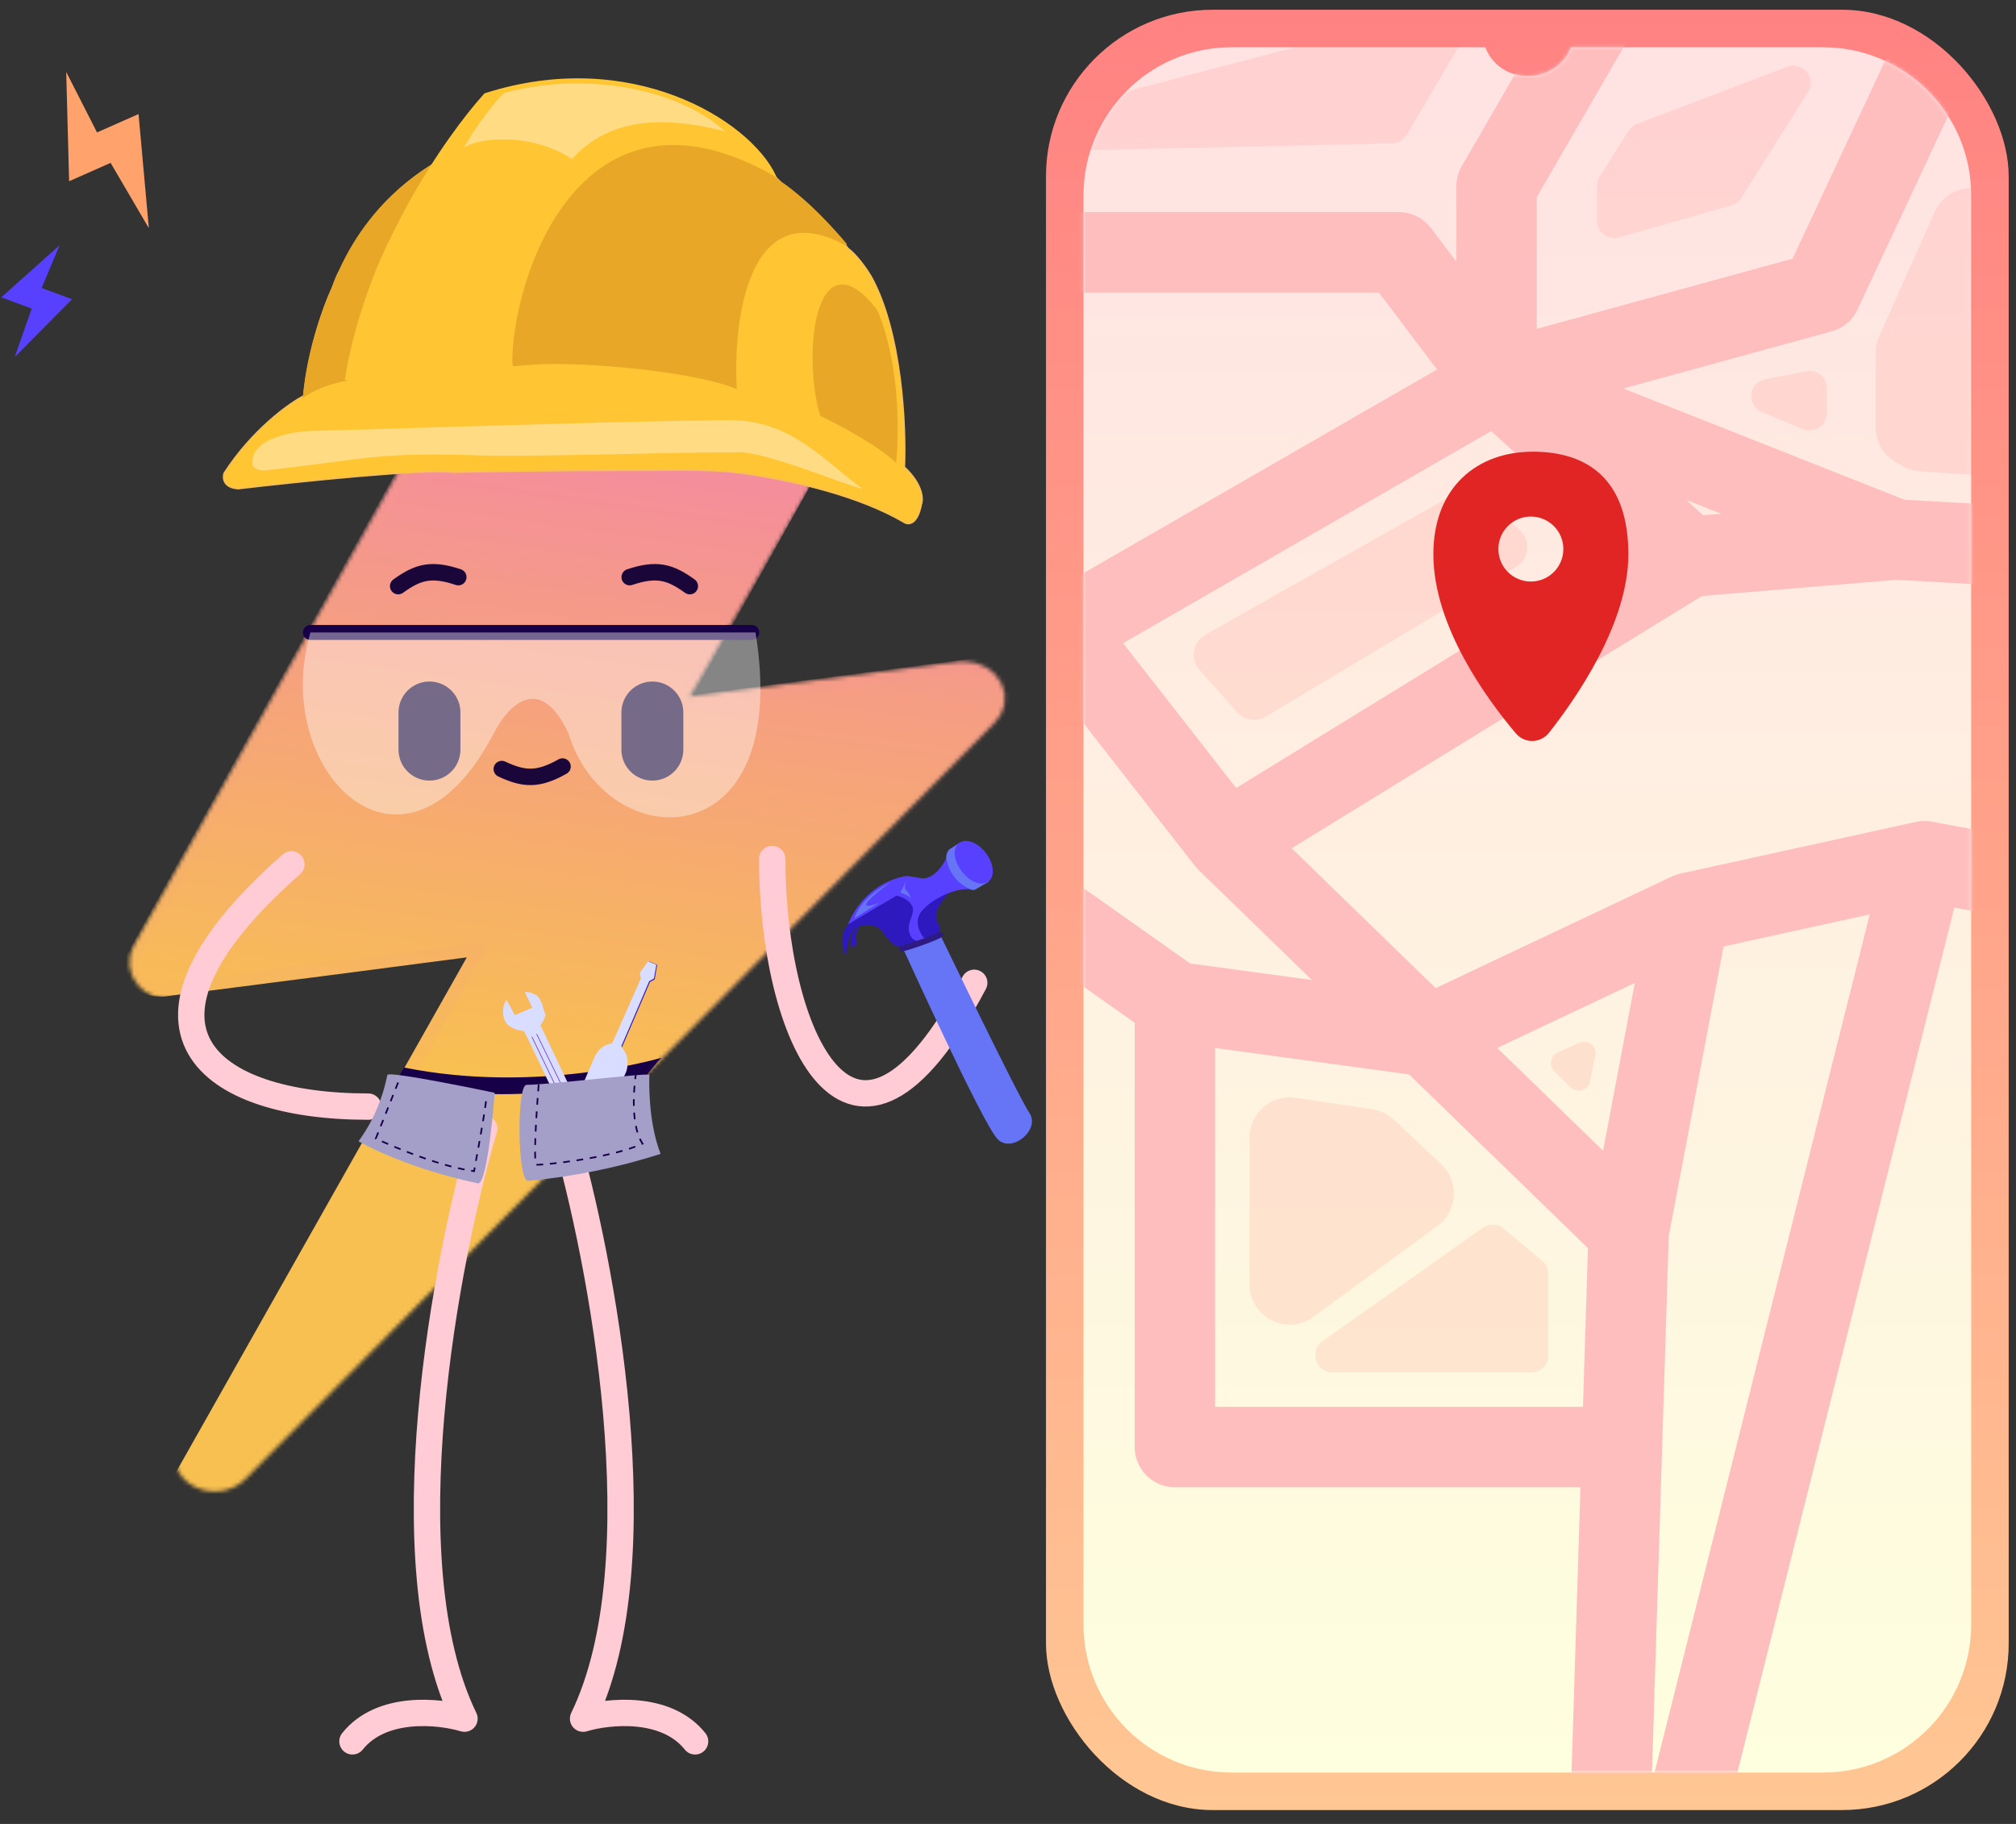 <svg width="504" height="456" viewBox="0 0 504 456" fill="none" xmlns="http://www.w3.org/2000/svg">
    <rect x="0" y="0" width="504" height="456" fill="#333333" stroke="none"/>
    <g clip-path="url(#clip0_2691_119)">
        <rect x="261.496" y="2.434" width="240.678" height="450.1" rx="41.672" fill="url(#paint0_linear_2691_119)" />
        <path
            d="M270.873 48.853C270.873 28.395 287.457 11.811 307.915 11.811L371.314 11.811V11.811C375.075 21.471 388.792 21.376 392.786 11.811V11.811L455.755 11.811C476.213 11.811 492.797 28.395 492.797 48.853L492.797 406.115C492.797 426.573 476.212 443.157 455.755 443.157L307.915 443.157C287.457 443.157 270.873 426.573 270.873 406.115L270.873 48.853Z"
            fill="url(#paint1_linear_2691_119)" />
        <mask id="mask0_2691_119" style="mask-type:alpha" maskUnits="userSpaceOnUse" x="270" y="11" width="223"
            height="433">
            <path
                d="M270.873 48.853C270.873 28.395 287.457 11.811 307.915 11.811L371.314 11.811V11.811C375.075 21.471 388.792 21.376 392.786 11.811V11.811L455.755 11.811C476.213 11.811 492.797 28.395 492.797 48.853L492.797 406.115C492.797 426.573 476.212 443.157 455.755 443.157L307.915 443.157C287.457 443.157 270.873 426.573 270.873 406.115L270.873 48.853Z"
                fill="url(#paint2_linear_2691_119)" />
        </mask>
        <g mask="url(#mask0_2691_119)">
            <path
                d="M215.46 63.089L349.728 63.089L374.14 95.4M374.14 95.4L455.274 73.141L481.123 17.855M374.14 95.4V46.575L397.834 5.649M374.14 95.4L422.246 139.198M374.14 95.4L473.943 134.89M374.14 95.4L265.721 157.866L306.647 210.281M422.246 139.198L473.943 134.89M422.246 139.198L306.647 210.281M473.943 134.89L550.769 139.198M306.647 210.281L356.908 259.105M407.168 307.929L422.246 228.231M407.168 307.929L356.908 259.105M407.168 307.929L405.485 361.78M402.86 445.786L405.485 361.78M422.246 228.231L481.123 215.307M422.246 228.231L356.908 259.105M481.123 215.307L550.769 228.231M481.123 215.307L422.246 450.094M356.908 259.105L293.723 250.489M293.723 250.489L215.46 195.202M293.723 250.489V361.78H405.485"
                stroke="#FFBEBE" stroke-width="20.104" stroke-linecap="round" stroke-linejoin="round" />
            <path
                d="M364.039 123.301L301.358 158.676C298.169 160.475 297.455 164.758 299.888 167.494L309.231 178.006C311.064 180.068 314.105 180.536 316.473 179.119L379.025 141.711C382.32 139.74 382.792 135.153 379.966 132.554L370.751 124.076C368.919 122.39 366.208 122.077 364.039 123.301Z"
                fill="#FF4B4B" fill-opacity="0.11" />
            <path
                d="M441.294 94.818L451.578 92.811C454.238 92.292 456.711 94.329 456.711 97.039V103.31C456.711 106.381 453.589 108.466 450.753 107.289L440.469 103.025C436.527 101.391 437.106 95.635 441.294 94.818Z"
                fill="#FF4B4B" fill-opacity="0.11" />
            <path
                d="M469.787 84.112L483.652 53.011C487.538 44.292 500.249 45.392 502.581 54.648L515.792 107.093C517.462 113.721 512.172 120.047 505.353 119.577L479.876 117.82C478.335 117.713 476.838 117.253 475.503 116.474L473.904 115.541C470.815 113.74 468.917 110.433 468.917 106.858V88.205C468.917 86.794 469.213 85.4 469.787 84.112Z"
                fill="#FF4B4B" fill-opacity="0.11" />
            <path
                d="M312.391 321.107V284.407C312.391 278.266 317.85 273.56 323.924 274.465L343.033 277.311C345.054 277.612 346.936 278.522 348.427 279.92L360.286 291.038C364.875 295.34 364.43 302.751 359.36 306.474L328.392 329.21C321.753 334.084 312.391 329.343 312.391 321.107Z"
                fill="#FF4B4B" fill-opacity="0.11" />
            <path
                d="M370.705 306.977L330.646 335.285C327.214 337.71 328.93 343.112 333.132 343.112H382.756C385.135 343.112 387.064 341.183 387.064 338.804V318.55C387.064 317.279 386.503 316.073 385.531 315.254L375.966 307.2C374.467 305.938 372.305 305.846 370.705 306.977Z"
                fill="#FF4B4B" fill-opacity="0.11" />
            <path
                d="M392.64 271.861L388.57 267.791C387.149 266.37 387.59 263.966 389.423 263.142L394.848 260.7C396.988 259.737 399.317 261.608 398.839 263.905L397.482 270.416C397.016 272.651 394.254 273.475 392.64 271.861Z"
                fill="#FF4B4B" fill-opacity="0.11" />
            <path
                d="M351.663 33.736L366.694 8.183C368.643 4.87 365.607 0.858 361.889 1.831L256.672 29.388C251.73 30.683 252.751 37.976 257.859 37.863L348.045 35.858C349.537 35.825 350.906 35.022 351.663 33.736Z"
                fill="#FF4B4B" fill-opacity="0.11" />
            <path
                d="M399.936 44.085L407.119 32.712C407.617 31.924 408.358 31.318 409.23 30.986L446.824 16.69C450.69 15.22 454.205 19.512 452.001 23.012L435.33 49.489C434.765 50.387 433.888 51.044 432.868 51.336L404.762 59.366C402.01 60.153 399.27 58.086 399.27 55.224V46.386C399.27 45.571 399.501 44.774 399.936 44.085Z"
                fill="#FF4B4B" fill-opacity="0.11" />
            <path fill-rule="evenodd" clip-rule="evenodd"
                d="M383.193 112.929C396.933 112.929 407.089 119.879 407.089 138.575C407.089 155.791 394.104 174.507 387.278 183.156C385.123 185.886 381.177 185.966 378.93 183.312C371.827 174.921 358.342 156.616 358.342 138.575C358.342 121.645 369.453 112.929 383.193 112.929ZM382.715 145.391C387.202 145.391 390.84 141.753 390.84 137.266C390.84 132.779 387.202 129.142 382.715 129.142C378.228 129.142 374.591 132.779 374.591 137.266C374.591 141.753 378.228 145.391 382.715 145.391Z"
                fill="#E12424" />
        </g>
        <mask id="mask1_2691_119" style="mask-type:alpha" maskUnits="userSpaceOnUse" x="32" y="48" width="220"
            height="325">
            <path
                d="M227.829 51.53H226.836L137.496 62.943C136.405 63.08 135.371 63.444 134.485 64.001C133.599 64.558 132.889 65.291 132.416 66.136L84.476 152.161L36.478 238.185C35.961 239.122 35.753 240.16 35.876 241.188C36 242.217 36.45 243.198 37.179 244.028C37.795 244.745 38.603 245.328 39.537 245.728C40.471 246.129 41.504 246.335 42.551 246.33H43.573L85.557 240.933L117.964 236.7L47.631 361.219C46.919 362.471 46.771 363.901 47.216 365.239C47.66 366.576 48.667 367.73 50.046 368.482C51.425 369.234 53.08 369.532 54.701 369.321C56.321 369.109 57.794 368.403 58.842 367.334L117.555 308.069L246.018 178.401C246.881 177.59 247.451 176.584 247.659 175.505C247.866 174.427 247.703 173.32 247.189 172.317C246.675 171.315 245.832 170.459 244.759 169.853C243.687 169.246 242.431 168.913 241.142 168.895H240.033L196.677 174.539L165.846 178.575L233.843 59.749C234.232 59.08 234.462 58.352 234.518 57.607C234.574 56.862 234.457 56.116 234.172 55.41C233.887 54.703 233.441 54.052 232.858 53.492C232.276 52.933 231.569 52.477 230.778 52.149C229.866 51.779 228.869 51.585 227.858 51.58L227.829 51.53Z"
                fill="#FF0074" stroke="#FF0074" stroke-width="7.005" stroke-linecap="round" stroke-linejoin="round" />
        </mask>
        <g mask="url(#mask1_2691_119)">
            <path
                d="M201.966 69.295L197.291 59.945L140.38 53.33C139.225 53.475 138.13 53.86 137.191 54.45C136.253 55.04 135.501 55.817 135 56.712L84.234 147.809L33.405 238.906C32.858 239.898 32.637 240.997 32.768 242.086C32.899 243.175 33.375 244.214 34.147 245.092C34.799 245.852 35.656 246.47 36.645 246.894C37.634 247.317 38.728 247.536 39.836 247.53H40.918L85.378 241.816L102.537 239.574L119.696 237.333L45.216 369.194C44.461 370.52 44.305 372.034 44.776 373.451C45.247 374.868 46.313 376.089 47.773 376.886C49.233 377.682 50.986 377.998 52.702 377.774C54.418 377.55 55.978 376.801 57.088 375.669L119.263 312.911L255.301 175.596C256.215 174.737 256.818 173.672 257.038 172.53C257.258 171.387 257.085 170.215 256.541 169.154C255.996 168.092 255.103 167.186 253.968 166.544C252.832 165.901 251.503 165.549 250.138 165.53H248.963L203.05 171.507L170.401 175.78L214.121 97.345C200.096 105.76 197.291 94.54 211.316 87.059C211.376 86.271 204.138 81.263 203.836 80.515C203.534 79.767 206.323 82.978 205.706 82.385C205.089 81.793 167.575 109.78 204.771 71.165C165.774 111.649 173.472 102.903 203.836 71.165L201.966 69.295Z"
                fill="url(#paint3_linear_2691_119)" stroke="url(#paint4_linear_2691_119)" stroke-width="3.231"
                stroke-linecap="round" stroke-linejoin="round" />
        </g>
        <path
            d="M121.062 282.156C111.453 314.94 97.011 390.343 116.12 429.683C109.805 427.792 95.364 426.279 88.116 435.357"
            stroke="#FFCBD4" stroke-width="6.589" stroke-linecap="round" stroke-linejoin="round" />
        <path d="M72.841 216.09C26.184 257.23 51.844 276.666 92.048 276.666" stroke="#FFCBD4" stroke-width="6.589"
            stroke-linecap="round" stroke-linejoin="round" />
        <path d="M193.059 214.759C193.059 257.931 212.606 304.362 243.561 245.712" stroke="#FFCBD4"
            stroke-width="6.589" stroke-linecap="round" stroke-linejoin="round" />
        <path
            d="M140.827 282.156C150.436 314.94 164.877 390.343 145.768 429.683C152.083 427.792 166.525 426.279 173.773 435.357"
            stroke="#FFCBD4" stroke-width="6.589" stroke-linecap="round" stroke-linejoin="round" />
        <path d="M172.453 146.538C167.585 143.029 164.227 142.004 157.424 144.289" stroke="#1B063A"
            stroke-width="4.114" stroke-linecap="round" />
        <path d="M125.447 192.274C130.891 194.8 134.382 195.171 140.63 191.641" stroke="#1B063A" stroke-width="4.114"
            stroke-linecap="round" />
        <path d="M99.546 146.538C104.414 143.029 107.772 142.004 114.575 144.289" stroke="#1B063A"
            stroke-width="4.114" stroke-linecap="round" />
        <line x1="107.367" y1="178.129" x2="107.367" y2="187.416" stroke="#1B063A" stroke-width="15.478"
            stroke-linecap="round" />
        <line x1="163.094" y1="178.129" x2="163.094" y2="187.416" stroke="#1B063A" stroke-width="15.478"
            stroke-linecap="round" />
        <path
            d="M217.742 69.13C225.474 83.058 226.505 106.707 226.054 116.791C230.638 121.06 230.796 124.746 230.302 126.056C229.359 131.068 227.18 131.198 226.209 130.636C214.564 123.769 198.254 120.247 188.192 118.656C178.13 117.066 171.743 117.579 154.696 117.551C141.059 117.529 121.359 117.865 113.214 118.036C106.193 117.087 74.501 120.376 59.533 122.139C55.838 121.88 55.689 119.479 56.077 118.312C63.136 107.41 72.292 100.89 75.988 98.992C77.314 86.661 81.193 76.128 82.967 72.403C83.475 71.335 83.301 71.492 83.915 70.021C84.487 68.647 84.632 68.385 84.969 67.731C89.639 58.679 94.412 52.793 96.215 50.982C105.795 40.751 117.337 36.122 121.91 35.086C122.075 34.404 124.887 32.464 134.812 30.159C147.219 27.278 163.096 28.424 175.094 32.351C184.692 35.493 192.712 42.811 195.522 46.077C202.836 50.86 209.528 58.763 211.96 62.116C214.368 63.94 216.818 67.552 217.742 69.13Z"
            fill="#FFC532" stroke="#F8C050" stroke-width="0.451" stroke-linecap="round" />
        <path
            d="M218.984 77.442C203.929 58.35 200.776 88.824 205.234 103.796C216.435 109.246 222.316 113.703 223.857 115.25C225.425 96.093 221.262 82.062 218.984 77.442Z"
            fill="#E8A726" stroke="#E8A726" stroke-width="0.451" stroke-linecap="round" />
        <path
            d="M150.613 41.274C169.697 29.272 188.288 39.156 195.198 45.598C201.725 50.069 208.819 57.84 211.55 61.166C187.139 47.87 182.986 79.474 183.961 96.937C173.451 92.64 145.388 90.02 132.724 90.989L128.407 91.319C128.082 91.343 126.757 56.276 150.613 41.274Z"
            fill="#E8A726" stroke="#E8A726" stroke-width="0.451" stroke-linecap="round" />
        <path
            d="M121.81 35.143C98.347 43.724 88.509 78.622 86.522 94.998C81.368 95.874 77.333 98.043 75.96 99.019C76.928 88.301 80.357 78.375 82.941 72.454C83.327 71.571 83.359 71.343 83.883 69.997C84.408 68.652 84.445 68.774 84.915 67.734C93.417 48.91 108.852 39.02 121.81 35.143Z"
            fill="#E8A726" stroke="#E8A726" stroke-width="0.451" stroke-linecap="round" />
        <path
            d="M121.246 23.537C157.581 11.874 187.139 30.098 193.711 43.828C145.418 16.293 127.585 68.714 127.793 91.792C117.171 90.234 95.895 93.092 86.454 94.801C91.436 63.032 111.724 34.055 121.246 23.537Z"
            fill="#FFC532" stroke="#FFC532" stroke-width="0.451" stroke-linecap="round" />
        <path
            d="M120.135 113.856C132.885 114.279 167.602 113.065 183.861 113.077C190.669 112.557 209.37 120.582 215.69 122.266C205.796 114.99 197.656 105.043 182.569 105.043C154.17 105.265 101.298 107.146 78.198 107.724C72.21 107.873 65.095 109.769 63.55 113.462C62.005 117.155 64.343 117.493 65.878 117.652C92.488 114.714 93.787 112.982 120.135 113.856Z"
            fill="white" fill-opacity="0.4" />
        <path
            d="M126.019 23.248C146.653 17.654 169.828 22.325 181.25 32.848C162.477 27.967 150.798 31.16 142.996 39.764C132.722 33.038 119.842 34.388 116.016 36.881C119.009 31.37 124.104 25.009 126.019 23.248Z"
            fill="white" fill-opacity="0.4" />
        <path d="M77.608 158.12H187.938" stroke="#180048" stroke-width="3.74" stroke-linecap="round" />
        <path
            d="M123.424 183.364C100.986 226.374 67.326 192.714 77.609 158.12H188.874C198.226 215.154 151.476 214.219 142.124 183.364C135.581 169.339 127.96 174.669 123.424 183.364Z"
            fill="white" fill-opacity="0.4" />
        <path
            d="M101.008 266.891L99.379 269.655C99.379 269.655 118.31 278.648 161.287 269.335C163.731 266.077 165.36 264.447 165.36 264.447C165.36 264.447 134.555 273.656 101.008 266.891Z"
            fill="#180048" />
        <path
            d="M96.845 268.757C95.63 274.735 93.269 280.342 89.633 285.326C89.633 285.326 100.61 291.828 119.435 295.846C121.979 296.458 123.672 273.211 123.672 273.211C123.672 273.211 97.089 267.613 96.845 268.757Z"
            fill="#A49FC8" />
        <path
            d="M99.528 270.637L93.943 284.653C93.943 284.653 108.095 291.379 118.518 292.808C119.484 287.34 120.821 280.727 121.65 274.245"
            stroke="#180048" stroke-width="0.418" stroke-miterlimit="10" stroke-dasharray="1.68 1.68" />
        <path
            d="M135.447 250.749C135.268 250.545 135.28 250.354 135.101 250.151C134.766 249.361 134.228 248.751 133.474 248.511C132.733 248.081 131.967 248.033 131.202 247.984L133.067 251.944L128.724 253.785L126.656 250.005C126.656 250.005 125.208 251.643 125.985 254.574C126.761 257.505 130.972 257.769 130.972 257.769L132 259.755L137.093 270.45L137.787 271.647L140.166 276.6C139.747 277.15 139.52 277.712 139.292 278.274C137.042 283.513 143.681 284.89 143.681 284.89L141.816 280.93L146.17 278.898L148.227 282.87C152.128 275.813 143.922 274.914 143.922 274.914L142.739 272.342L142.404 271.552L142.057 270.954L136.797 259.864L136.629 259.469L135.099 256.299C135.721 255.569 136.164 254.636 136.416 253.692C135.901 252.699 135.77 251.73 135.447 250.749Z"
            fill="#D9DDFF" />
        <path d="M132.996 259.241L139.966 273.705" stroke="#6018C8" stroke-width="0.146" stroke-linecap="round"
            stroke-linejoin="round" />
        <path d="M134.183 258.548L141.333 273.215" stroke="#6018C8" stroke-width="0.146" stroke-linecap="round"
            stroke-linejoin="round" />
        <path
            d="M154.405 260.969C154.034 260.753 153.652 260.729 153.257 260.897C153.46 260.717 153.472 260.526 153.484 260.334L160.426 244.63L160.127 243.266L162.233 240.324L164.29 241.222L163.679 244.834L162.483 245.528L155.505 261.806C155.146 261.399 154.788 260.993 154.405 260.969Z"
            fill="#2D19BE" />
        <path
            d="M149.706 283.732C150.149 282.799 154.686 271.747 156.445 268.207C156.9 267.083 156.972 265.934 156.852 264.774C156.733 263.614 156.028 262.609 155.322 261.604L162.3 245.325L163.496 244.632L164.095 241.211L162.038 240.313L159.932 243.255L160.231 244.619L153.289 260.323C153.277 260.515 153.073 260.694 152.87 260.873C151.506 261.172 149.748 261.638 148.395 264.82L141.86 280.165C141.633 280.727 141.585 281.493 141.537 282.259C141.68 283.036 142.027 283.634 142.386 284.041C143.486 284.879 144.802 285.346 146.129 285.621C146.704 285.657 147.481 285.514 148.079 285.167C148.869 284.832 149.479 284.294 149.706 283.732Z"
            fill="#D9DDFF" />
        <path
            d="M131.638 271.227C129.115 271.195 129.353 295.578 132.025 295.241C143.203 294.175 154.327 291.969 165.151 288.481C161.883 280.195 162.311 269.363 162.35 268.735C162.389 268.106 137.321 271.205 131.638 271.227Z"
            fill="#A49FC8" />
        <path
            d="M134.671 271.164C134.671 271.164 133.166 289.126 134.046 291.201C135.68 291.304 152.707 289.594 160.639 285.925C157.064 280.524 158.938 268.773 158.938 268.773"
            stroke="#180048" stroke-width="0.418" stroke-miterlimit="10" stroke-dasharray="1.68 1.68" />
        <path
            d="M233.935 231.416C233.935 231.416 254.48 274.034 257.332 278.212C260.184 282.389 253.02 288.404 249.455 284.846C245.819 281.397 225.428 236.402 225.428 236.402C225.428 236.402 231.181 236.123 233.935 231.416Z"
            fill="#6675F6" />
        <path
            d="M235.63 225.245C235.63 225.245 233.002 228.332 234.431 230.654C236.484 234.157 231.204 234.899 230.731 234.436C230.258 233.974 227.032 228.47 231.965 225.645C237.078 222.782 237.437 222.707 237.437 222.707L235.63 225.245Z"
            fill="#2D19BE" />
        <path
            d="M211.6 238.39L211.529 238.498C211.529 238.498 211.458 238.607 211.35 238.536L211.241 238.466L211.132 238.395C210.465 236.567 209.7 232.511 213.307 230.061C216.772 227.828 220.274 225.775 223.995 223.863C223.995 223.863 229.687 224.627 228.363 228.563C227.318 231.597 229.393 233.876 230.301 234.622L230.41 234.692L230.448 234.872L230.377 234.98L230.306 235.089L225.537 236.473C225.107 236.657 224.71 236.554 224.243 236.559C223.846 236.456 223.52 236.243 223.194 236.031C222.248 235.106 221.373 234.073 220.569 232.93C219.505 230.999 214.242 230.05 212.521 233.883C212.069 235.291 211.726 236.769 211.6 238.39Z"
            fill="#2D19BE" />
        <path
            d="M228.016 226.481C226.914 224.371 224.103 223.934 224.103 223.934L212.022 231.083C212.022 231.083 215.579 220.863 226.71 218.977C226.71 218.977 227.395 219.113 230.206 219.55C234.169 220.118 236.696 214.334 236.696 214.334C237.085 217.064 239.166 219.811 243.477 222.461C239.617 221.496 232.96 224.592 230.37 227.858C227.78 231.124 231.312 234.971 231.312 234.971C231.312 234.971 228.913 236.04 227.778 234.218C225.909 231.145 229.119 228.591 228.016 226.481Z"
            fill="#5840FF" />
        <path
            d="M214.27 235.951C214.27 235.951 213.256 232.041 215.98 231.183C214.191 232.031 212.184 232.736 212.736 237.119L214.27 235.951Z"
            fill="#2D19BE" />
        <path
            d="M234.706 232.847C234.706 232.847 236.294 233.261 235.799 234.022C235.303 234.783 225.628 238.235 225.085 237.881C224.541 237.528 224.999 236.587 224.999 236.587C224.999 236.587 234.249 233.787 234.706 232.847Z"
            fill="#2D1A83" />
        <path
            d="M239.785 210.775L237.642 212.166C237.212 212.351 236.929 212.786 236.755 213.291C236.581 213.797 236.477 214.194 236.591 214.732C236.933 216.347 237.563 217.995 238.584 219.279C239.605 220.562 240.948 221.591 242.503 222.293C242.72 222.435 243.008 222.467 243.296 222.5C243.584 222.533 243.835 222.386 244.085 222.24C247.408 220.224 247.196 220.55 247.196 220.55L239.785 210.775Z"
            fill="#6675F6" />
        <path
            d="M247.16 220.369C245.555 221.646 242.522 220.6 240.441 217.853C238.36 215.106 238.073 211.979 239.787 210.773C241.392 209.496 244.425 210.542 246.506 213.289C248.478 215.965 248.764 219.092 247.16 220.369Z"
            fill="#5840FF" />
        <path
            d="M222.555 220.606C222.555 220.606 216.398 223.408 214.079 228.398C213.41 229.664 213.66 229.518 213.66 229.518L219.877 225.672C219.877 225.672 210.816 229.369 222.555 220.606Z"
            fill="#6675F6" />
        <path
            d="M226.933 219.586L225.066 223.168C225.066 223.168 227.268 223.827 227.599 224.507C227.93 225.187 227.442 223.322 226.534 222.576C225.665 222.01 226.933 219.586 226.933 219.586Z"
            fill="#6675F6" />
        <path
            d="M17.279 45.311L16.557 18.157L16.63 18.133L24.255 33.11L34.635 28.513L37.199 56.871L37.121 56.897L27.653 40.72L17.279 45.311Z"
            fill="#FFA26B" />
        <path
            d="M0.323 74.338L14.808 61.401L14.857 61.425L10.413 72.003L18.017 74.816L3.778 89.189L3.726 89.164L7.921 77.151L0.323 74.338Z"
            fill="#5840FF" />
    </g>
    <defs>
        <linearGradient id="paint0_linear_2691_119" x1="381.835" y1="2.434" x2="381.835" y2="452.534"
            gradientUnits="userSpaceOnUse">
            <stop stop-color="#FF8282" />
            <stop offset="1" stop-color="#FFC793" />
        </linearGradient>
        <linearGradient id="paint1_linear_2691_119" x1="381.835" y1="11.811" x2="381.835" y2="443.157"
            gradientUnits="userSpaceOnUse">
            <stop stop-color="#FFE2E2" />
            <stop offset="1" stop-color="#FEFFDF" />
        </linearGradient>
        <linearGradient id="paint2_linear_2691_119" x1="381.835" y1="11.811" x2="381.835" y2="443.157"
            gradientUnits="userSpaceOnUse">
            <stop stop-color="#FFE2E2" />
            <stop offset="1" stop-color="#FEFFDF" />
        </linearGradient>
        <linearGradient id="paint3_linear_2691_119" x1="172.299" y1="-79.881" x2="116.097" y2="314.506"
            gradientUnits="userSpaceOnUse">
            <stop offset="0" stop-color="#F050F8" />
            <stop offset="0.891" stop-color="#F8C050" />
        </linearGradient>
        <linearGradient id="paint4_linear_2691_119" x1="176.175" y1="-106.044" x2="95.747" y2="321.289"
            gradientUnits="userSpaceOnUse">
            <stop stop-color="#F050F8" />
            <stop offset="0.911" stop-color="#F8C050" />
        </linearGradient>
        <clipPath id="clip0_2691_119">
            <rect width="504" height="456" fill="white" />
        </clipPath>
    </defs>
</svg>